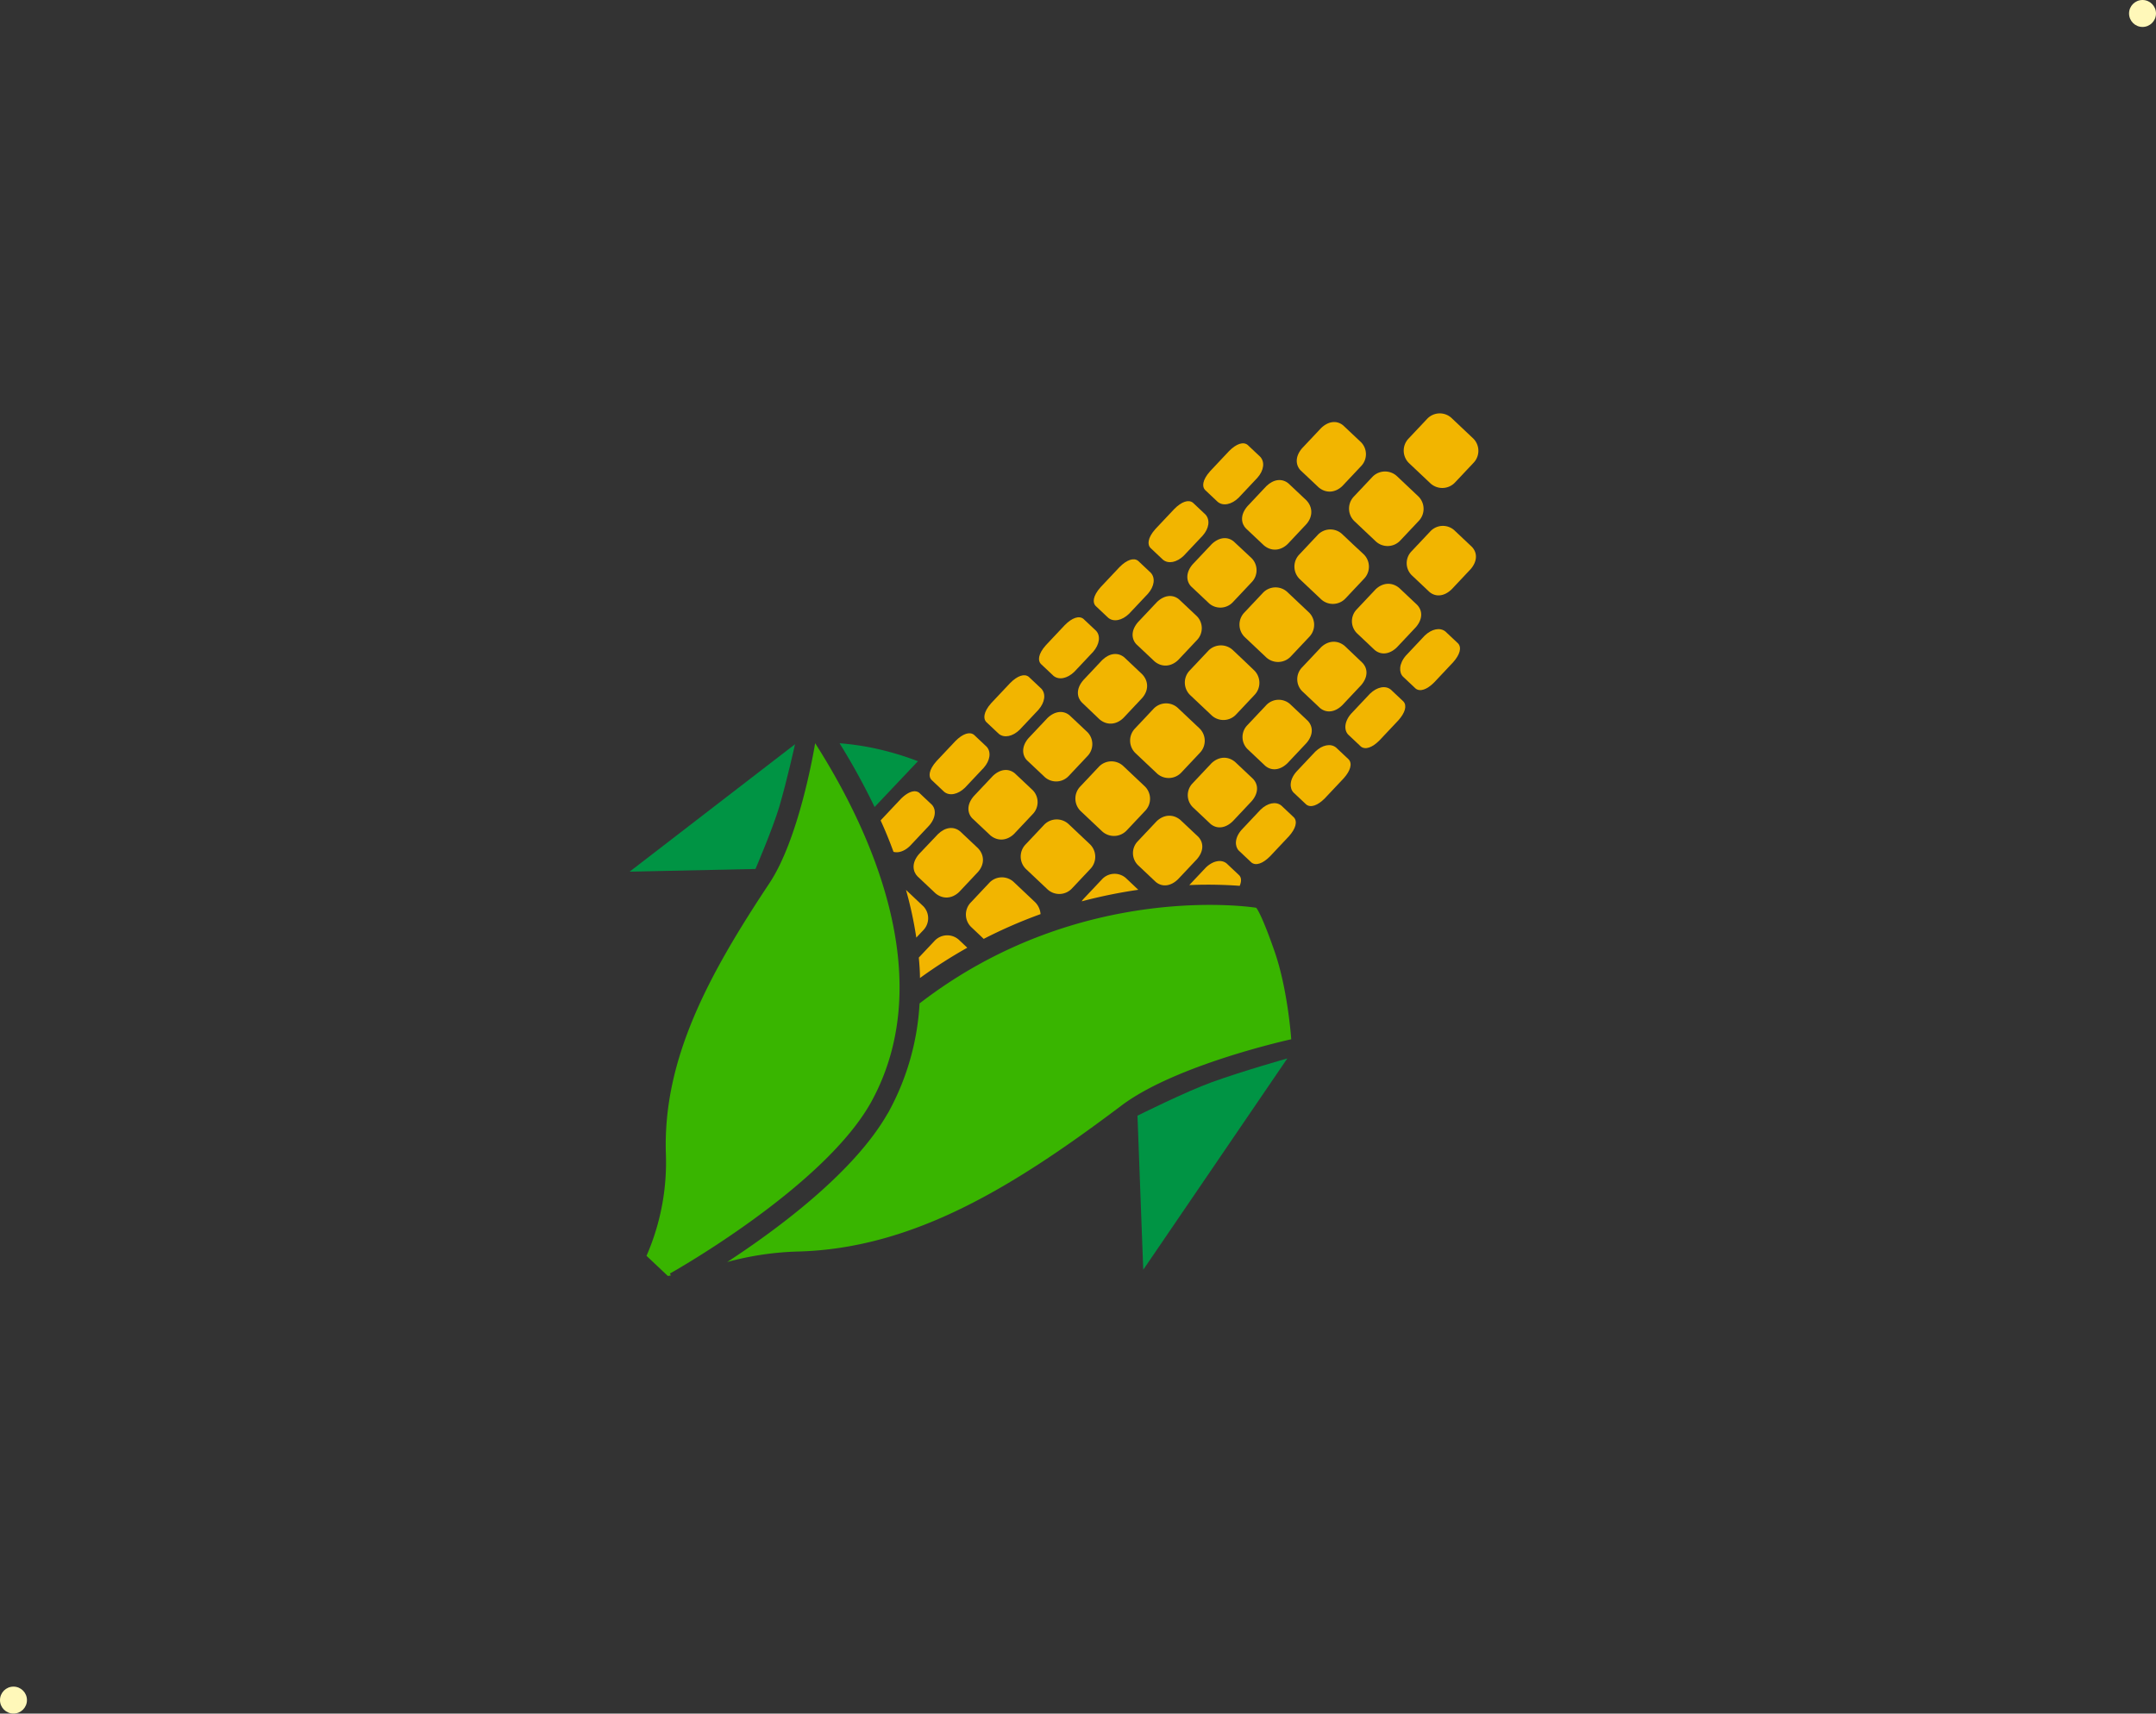 <svg xmlns="http://www.w3.org/2000/svg" viewBox="0 0 800 636"><rect x="0" y="0" width="800" height="636" fill="#333333" stroke="none"/><defs><style>.cls-1{fill:#f2b500;}.cls-2{fill:#39b500;}.cls-3{fill:#009444;}.cls-4{fill:#fff8b9;}</style></defs><title>corn-3</title><g id="_3" data-name="3"><path class="cls-1" d="M358.92,351.75A179.26,179.26,0,0,0,341.36,363c0-2.51-.2-5.06-.43-7.59l5.91-6.27A6.42,6.42,0,0,1,356,349Z"/><path class="cls-1" d="M342.61,336.37l-6.43-6.07A142.72,142.72,0,0,1,340,348l2.61-2.77A6.38,6.38,0,0,0,342.61,336.37Z"/><path class="cls-1" d="M384,334.77l-3.87-3.65-3.87-3.66a6.42,6.42,0,0,0-9.14.16l-7,7.44a6.45,6.45,0,0,0,.37,9.13l3.87,3.66.65.62a180.51,180.51,0,0,1,21.1-9.19A7,7,0,0,0,384,334.77Z"/><path class="cls-1" d="M362.92,314.84l-6.64-6.26c-2.39-2-5.55-1.61-8.23,1L341,317c-3,3.48-2.18,6.63-.54,8.28l6.64,6.26c2.68,2.27,6.14,2.08,8.8-.48l7-7.44C365.35,320.85,365.33,317.39,362.92,314.84Z"/><path class="cls-1" d="M345.79,298.69l-4.69-4.43c-1.62-1.27-4.18-.41-6.87,2.29l-7,7.44a4.38,4.38,0,0,0-.46.54c1.72,3.72,3.31,7.64,4.77,11.63,1.86.53,4.21-.28,6.19-2.27l7-7.44C347.13,303.75,347.53,300.59,345.79,298.69Z"/><path class="cls-1" d="M417.74,325.87a6.36,6.36,0,0,0-8.82.47l-7,7.43a8.18,8.18,0,0,0-.55.77,185.7,185.7,0,0,1,21-4.29Z"/><path class="cls-1" d="M380.82,322.66l3.87,3.66,3.87,3.65a6.42,6.42,0,0,0,9.14-.16l7-7.43a6.49,6.49,0,0,0-.37-9.13l-3.87-3.65-3.87-3.66a6.49,6.49,0,0,0-9.14.16l-7,7.43A6.46,6.46,0,0,0,380.82,322.66Z"/><path class="cls-1" d="M383.23,293.31l-6.64-6.26c-2.39-2-5.55-1.61-8.24,1l-7,7.43c-3,3.48-2.18,6.64-.54,8.28l6.64,6.26c2.68,2.27,6.14,2.08,8.8-.48l7-7.43A6.35,6.35,0,0,0,383.23,293.31Z"/><path class="cls-1" d="M366.1,277.15l-4.69-4.42c-1.62-1.27-4.19-.41-6.88,2.3l-7,7.43c-3.08,3.43-3,5.87-1.89,7l4.69,4.42c2,1.64,5.12,1,7.72-1.51l7-7.43C367.43,282.21,367.85,279.07,366.1,277.15Z"/><path class="cls-1" d="M460,328.78c.66-1.56.69-2.93-.15-3.88l-4.69-4.42c-2-1.64-5.13-1-7.74,1.53l-6.12,6.49A162.79,162.79,0,0,1,460,328.78Z"/><path class="cls-1" d="M422.24,321.09l6.62,6.25c2.4,2,5.56,1.62,8.25-1l7-7.43c2.48-2.85,2.68-6,.54-8.31L438,304.34c-2.69-2.27-6.16-2.09-8.84.49l-7,7.43A6.3,6.3,0,0,0,422.24,321.09Z"/><path class="cls-1" d="M401.11,301.15l3.87,3.66,3.87,3.65a6.49,6.49,0,0,0,9.14-.16l7-7.43a6.43,6.43,0,0,0-.35-9.15l-3.87-3.65-3.87-3.66a6.43,6.43,0,0,0-9.16.18l-7,7.43A6.46,6.46,0,0,0,401.11,301.15Z"/><path class="cls-1" d="M403.54,271.78l-6.64-6.26c-2.39-2-5.55-1.6-8.25,1l-7,7.43c-2.83,3.26-2.31,6.51-.54,8.28l6.64,6.26a6.35,6.35,0,0,0,8.8-.48l7-7.43A6.36,6.36,0,0,0,403.54,271.78Z"/><path class="cls-1" d="M386.41,255.62l-4.69-4.42c-1.62-1.27-4.2-.41-6.9,2.32l-7,7.43c-3.08,3.43-2.94,5.92-1.89,7l4.69,4.42c2,1.64,5.13,1,7.72-1.51l7-7.43C387.73,260.68,388.17,257.55,386.41,255.62Z"/><path class="cls-1" d="M459.67,315.71l4.69,4.42c1.62,1.28,4.2.42,6.89-2.29l7-7.44c2.55-2.84,3.25-5.46,1.88-7L475.46,299c-2-1.65-5.13-1-7.72,1.51l-7,7.44C458,311,458.16,314.17,459.67,315.71Z"/><path class="cls-1" d="M442.56,299.56l6.62,6.25c2.4,2,5.56,1.62,8.25-1l7-7.44c2.47-2.84,2.67-6,.52-8.29l-6.62-6.25c-2.69-2.28-6.15-2.09-8.82.47l-7,7.44A6.3,6.3,0,0,0,442.56,299.56Z"/><path class="cls-1" d="M421.42,279.62l3.87,3.66,3.87,3.65a6.42,6.42,0,0,0,9.14-.16l7-7.44a6.42,6.42,0,0,0-.37-9.13l-3.87-3.65-3.87-3.66a6.42,6.42,0,0,0-9.14.16l-7,7.44A6.46,6.46,0,0,0,421.42,279.62Z"/><path class="cls-1" d="M423.83,250.27,417.2,244c-2.39-2-5.55-1.61-8.23,1l-7,7.44c-3,3.48-2.18,6.63-.54,8.28L408,267c2.68,2.27,6.14,2.08,8.8-.48l7-7.44C426.26,256.28,426.25,252.82,423.83,250.27Z"/><path class="cls-1" d="M406.7,234.11,402,229.69c-1.62-1.28-4.19-.42-6.88,2.3l-7,7.44c-3.08,3.43-3,5.86-1.89,7l4.69,4.42c2,1.64,5.12,1,7.72-1.51l7-7.44C408,239.16,408.46,236,406.7,234.11Z"/><path class="cls-1" d="M480,294.18l4.69,4.42c1.62,1.28,4.2.42,6.89-2.29l7-7.43c2.55-2.84,3.25-5.47,1.88-7l-4.69-4.42c-2-1.64-5.13-1-7.72,1.51l-7,7.43C478.34,289.47,478.47,292.64,480,294.18Z"/><path class="cls-1" d="M462.87,278l6.62,6.25c2.4,2,5.56,1.62,8.25-1l7-7.43c2.47-2.84,2.67-6,.52-8.29l-6.62-6.25a6.36,6.36,0,0,0-8.82.47l-7,7.43A6.3,6.3,0,0,0,462.87,278Z"/><path class="cls-1" d="M441.73,258.09l3.87,3.66,3.87,3.65a6.42,6.42,0,0,0,9.14-.16l7-7.43a6.49,6.49,0,0,0-.37-9.13L461.39,245l-3.87-3.66a6.49,6.49,0,0,0-9.14.16l-7,7.43A6.46,6.46,0,0,0,441.73,258.09Z"/><path class="cls-1" d="M444.15,228.74l-6.64-6.26c-2.39-2-5.55-1.61-8.24,1l-7,7.43c-3,3.48-2.18,6.64-.54,8.28l6.64,6.26c2.68,2.27,6.14,2.08,8.8-.48l7-7.43A6.35,6.35,0,0,0,444.15,228.74Z"/><path class="cls-1" d="M427,212.58l-4.69-4.42c-1.62-1.27-4.19-.41-6.88,2.3l-7,7.43c-3.08,3.43-3,5.87-1.89,7l4.69,4.42c2,1.64,5.12,1,7.72-1.51l7-7.43C428.35,217.63,428.77,214.5,427,212.58Z"/><path class="cls-1" d="M500.28,272.67l4.69,4.42c1.62,1.28,4.2.42,6.89-2.29l7-7.43c2.56-2.86,3.27-5.48,1.9-7l-4.69-4.42c-2-1.64-5.13-1-7.74,1.53l-7,7.43C498.64,268,498.76,271.13,500.28,272.67Z"/><path class="cls-1" d="M483.16,256.52l6.62,6.25c2.4,2,5.56,1.62,8.25-1l7-7.43c2.48-2.85,2.68-6,.54-8.31L499,239.77c-2.69-2.27-6.16-2.09-8.84.49l-7,7.43A6.3,6.3,0,0,0,483.16,256.52Z"/><path class="cls-1" d="M462,236.58l3.87,3.66,3.87,3.65a6.49,6.49,0,0,0,9.14-.16l7-7.43a6.43,6.43,0,0,0-.35-9.15l-3.87-3.65-3.87-3.66a6.43,6.43,0,0,0-9.16.18l-7,7.43A6.46,6.46,0,0,0,462,236.58Z"/><path class="cls-1" d="M464.46,207.21,457.82,201c-2.39-2-5.55-1.6-8.25,1l-7,7.43c-2.83,3.26-2.31,6.51-.54,8.28l6.64,6.26a6.35,6.35,0,0,0,8.8-.48l7-7.43A6.36,6.36,0,0,0,464.46,207.21Z"/><path class="cls-1" d="M447.33,191l-4.69-4.42c-1.62-1.27-4.2-.41-6.9,2.32l-7,7.43c-3.08,3.43-2.94,5.92-1.89,7l4.69,4.42c2,1.64,5.13,1,7.72-1.51l7-7.43C448.65,196.11,449.08,193,447.33,191Z"/><path class="cls-1" d="M520.59,251.14l4.69,4.42c1.62,1.28,4.2.42,6.89-2.29l7-7.44c2.55-2.84,3.25-5.46,1.88-7l-4.69-4.42c-2-1.65-5.12-1-7.72,1.51l-7,7.44C519,246.43,519.07,249.6,520.59,251.14Z"/><path class="cls-1" d="M503.47,235l6.62,6.25c2.4,2,5.56,1.62,8.25-1l7-7.44c2.47-2.84,2.67-6,.52-8.29l-6.62-6.25c-2.69-2.28-6.15-2.09-8.82.47l-7,7.44A6.3,6.3,0,0,0,503.47,235Z"/><path class="cls-1" d="M482.34,215l3.87,3.66,3.87,3.65a6.42,6.42,0,0,0,9.14-.16l7-7.44a6.42,6.42,0,0,0-.37-9.13L502,202l-3.87-3.66a6.42,6.42,0,0,0-9.14.16l-7,7.44A6.46,6.46,0,0,0,482.34,215Z"/><path class="cls-1" d="M484.75,185.7l-6.64-6.26c-2.39-2-5.55-1.61-8.23,1l-7,7.44c-3,3.48-2.18,6.63-.54,8.28l6.64,6.26c2.68,2.27,6.14,2.08,8.8-.48l7-7.44C487.18,191.71,487.17,188.25,484.75,185.7Z"/><path class="cls-1" d="M467.62,169.54l-4.69-4.42c-1.62-1.28-4.19-.42-6.88,2.3l-7,7.44c-3.08,3.43-3,5.86-1.89,7l4.69,4.42c2,1.64,5.12,1,7.72-1.51l7-7.44C469,174.59,469.38,171.46,467.62,169.54Z"/><path class="cls-1" d="M523.79,213.46l6.62,6.25c2.4,2,5.56,1.62,8.25-1l7-7.43c2.47-2.84,2.66-6,.52-8.29l-6.62-6.25a6.36,6.36,0,0,0-8.82.47l-7,7.43A6.3,6.3,0,0,0,523.79,213.46Z"/><path class="cls-1" d="M502.65,193.52l3.87,3.66,3.87,3.65a6.42,6.42,0,0,0,9.14-.16l7-7.43a6.49,6.49,0,0,0-.37-9.13l-3.87-3.65-3.87-3.66a6.49,6.49,0,0,0-9.14.16l-7,7.43A6.46,6.46,0,0,0,502.65,193.52Z"/><path class="cls-1" d="M505.06,164.17l-6.64-6.26c-2.39-2-5.55-1.61-8.24,1l-7,7.43c-3,3.48-2.18,6.64-.54,8.28l6.64,6.26c2.68,2.27,6.14,2.08,8.8-.48l7-7.43A6.35,6.35,0,0,0,505.06,164.17Z"/><path class="cls-1" d="M522.94,172l3.87,3.66,3.87,3.65a6.49,6.49,0,0,0,9.14-.16l7-7.43a6.43,6.43,0,0,0-.35-9.15l-3.87-3.65-3.87-3.66a6.43,6.43,0,0,0-9.16.18l-7,7.43A6.46,6.46,0,0,0,522.94,172Z"/><path class="cls-2" d="M472.87,352.92c-5-14.34-6.75-16-6.75-16S401,326.28,341.21,372.43A94.61,94.61,0,0,1,330,412.19c-.25.48-.55,1-.83,1.42-12.51,21.74-40.75,42.65-59.34,54.8a110.81,110.81,0,0,1,26.57-3.91c42.8-1.22,79.87-24.15,119.72-54.16,20.27-15.29,63-24.61,63-24.61S477.9,367.27,472.87,352.92Z"/><path class="cls-3" d="M449.65,401.66c-9.74,3.52-27.58,12.43-27.58,12.43l2.14,57.18,53.47-78.43S461.32,397.44,449.65,401.66Z"/><path class="cls-2" d="M323.47,408.63c25.22-46.47-1.3-101.92-21-132.78-.67,4.08-6.26,35.89-17,52C262.93,361.78,246,393.07,247.07,428a86.64,86.64,0,0,1-7.18,38.11l7.9,7.45s.39,0,1.16-.19l-.39-.68C249.1,472.4,306.21,440.36,323.47,408.63Z"/><path class="cls-3" d="M311.53,275.86a256.84,256.84,0,0,1,13,23.67l16.08-17a105.82,105.82,0,0,0-11-3.56A99.42,99.42,0,0,0,311.53,275.86Z"/><path class="cls-3" d="M295,276.22l-61.37,47.3,46.7-1s6.42-15,8.82-23.06C292,289.77,295,276.22,295,276.22Z"/></g><g id="points"><circle class="cls-4" cx="795" cy="5" r="5"/><circle class="cls-4" cx="5" cy="631" r="5"/></g></svg>